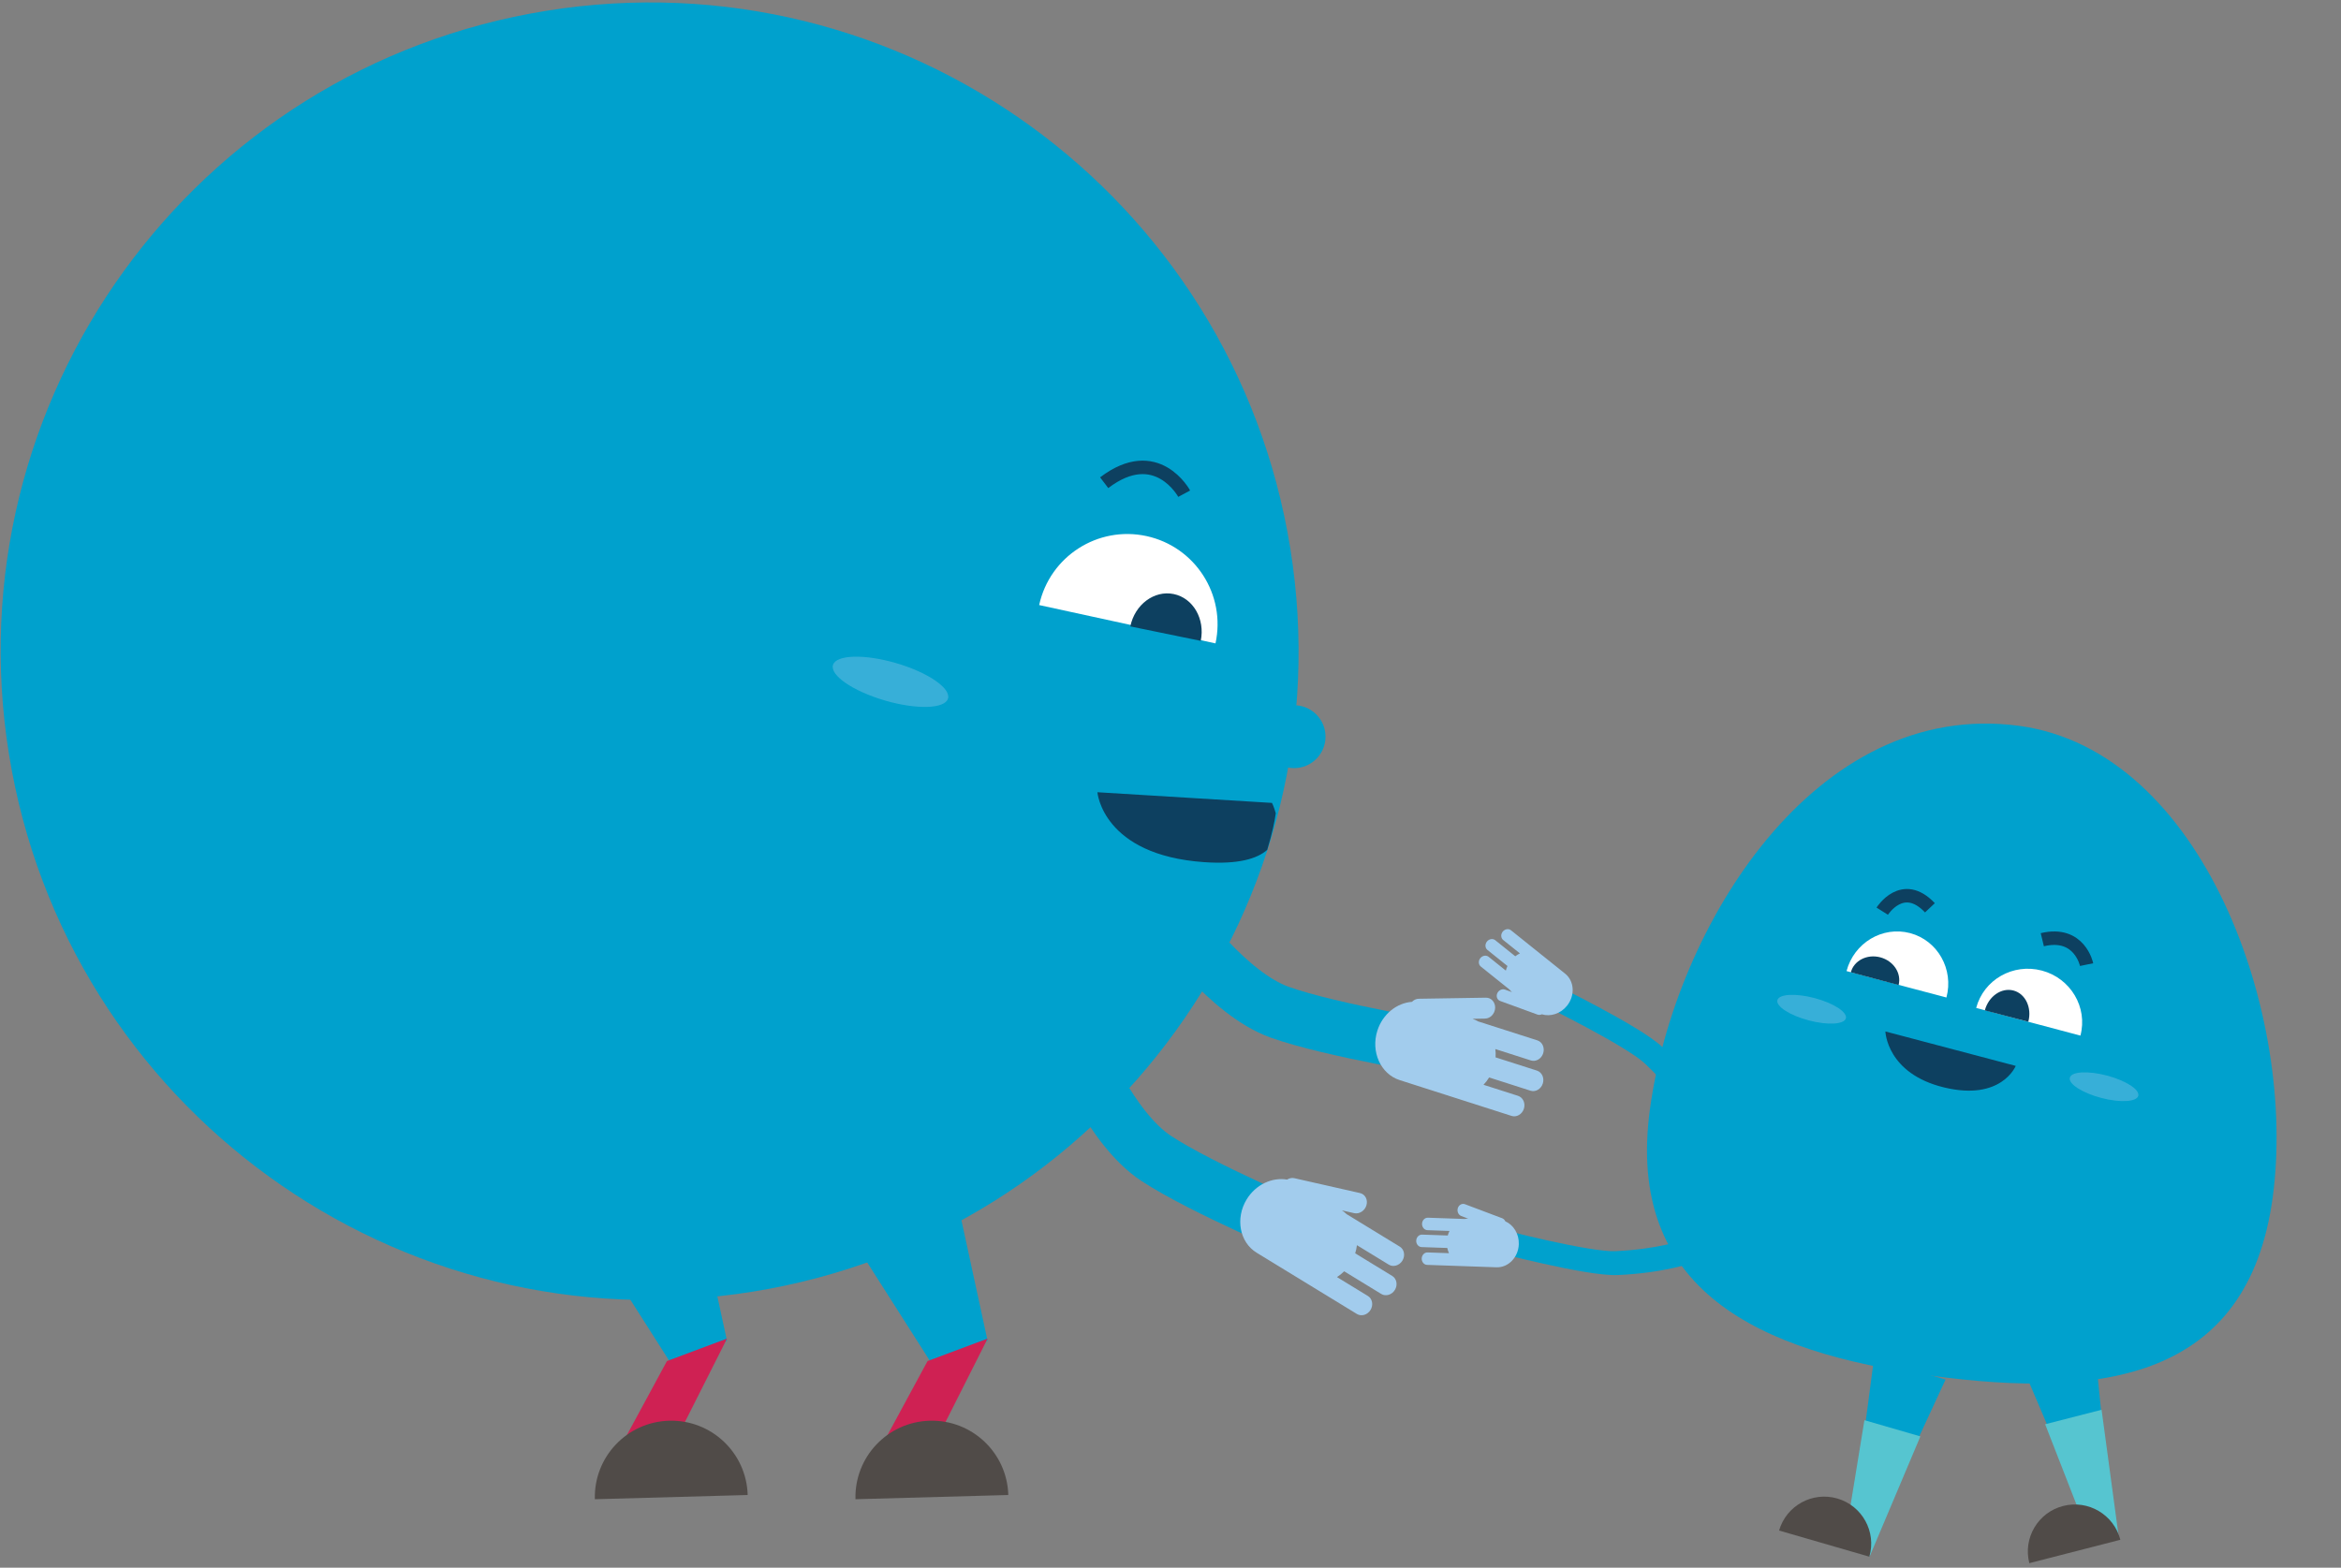 <svg width="521" height="349" viewBox="0 0 521 349" fill="none" xmlns="http://www.w3.org/2000/svg">
<rect x="0" y="0" width="521" height="349" fill="#808080" stroke="none"/>
<path d="M505.797 266.566C511.287 226.119 490.34 167.153 449.41 161.596C403.852 155.411 372.691 206.477 367.201 246.922C361.711 287.37 391.473 301.051 429.779 306.25C468.084 311.448 500.307 307.012 505.797 266.566Z" fill="#00A1CD"/>
<path d="M463.007 230.547C464.674 224.253 460.833 217.773 454.426 216.071C448.018 214.371 441.476 218.094 439.808 224.388" fill="white"/>
<path d="M433.189 222.066C434.861 215.774 431.235 209.355 425.095 207.729C418.955 206.105 412.625 209.889 410.953 216.181" fill="white"/>
<path d="M464.382 214.743C464.382 214.743 462.836 207.196 454.523 209.199" stroke="#0D4060" stroke-width="3" stroke-miterlimit="10"/>
<path d="M418.902 202.847C418.902 202.847 423.428 195.646 429.513 202.094" stroke="#0D4060" stroke-width="3" stroke-miterlimit="10"/>
<path d="M451.406 227.467C452.251 224.324 450.767 221.208 448.098 220.509C445.422 219.809 442.575 221.792 441.731 224.935" fill="#0D4060"/>
<path d="M422.541 219.294C423.233 216.671 421.411 213.908 418.479 213.124C415.541 212.339 412.605 213.831 411.914 216.454" fill="#0D4060"/>
<path d="M419.603 229.624C419.603 229.624 419.876 238.994 432.657 242.085C445.439 245.176 448.613 237.289 448.613 237.289L419.603 229.624Z" fill="#0D4060"/>
<path d="M450.119 304.289L463.629 336.043L469.656 334.494L466.224 300.261" fill="#00A1CD"/>
<path d="M471.588 342.533L465.679 344.05L455.156 317.07L467.717 313.844L471.588 342.533Z" fill="#56C5D0"/>
<path d="M451.634 347.992C450.198 342.397 453.563 336.697 459.163 335.26C464.756 333.825 470.459 337.194 471.894 342.788" fill="#504B48"/>
<path d="M432.995 307.115L418.545 338.338L412.568 336.605L417.056 302.48" fill="#00A1CD"/>
<path d="M410.275 344.743L416.128 346.439L427.389 319.77L414.933 316.16L410.275 344.743Z" fill="#56C5D0"/>
<path d="M416.035 346.554C417.642 341.007 414.447 335.205 408.901 333.597C403.355 331.989 397.551 335.183 395.944 340.729" fill="#504B48"/>
<g opacity="0.7">
<g opacity="0.7">
<path opacity="0.7" d="M460.652 239.912C460.287 241.282 463.4 243.295 467.61 244.412C471.814 245.526 475.519 245.32 475.883 243.95C476.247 242.58 473.129 240.564 468.925 239.45C464.715 238.333 461.01 238.54 460.652 239.912Z" fill="#A2CCED"/>
</g>
</g>
<g opacity="0.7">
<g opacity="0.7">
<path opacity="0.7" d="M395.569 222.655C395.211 224.028 398.323 226.042 402.533 227.158C406.737 228.272 410.442 228.066 410.806 226.696C411.171 225.326 408.053 223.311 403.848 222.196C399.638 221.08 395.933 221.286 395.569 222.655Z" fill="#A2CCED"/>
</g>
</g>
<path fill-rule="evenodd" clip-rule="evenodd" d="M352.623 283.138C355.444 283.607 358.169 283.941 360.051 283.855C369.604 283.42 376.513 281.482 381.084 279.608C383.367 278.672 385.061 277.754 386.205 277.052C386.777 276.701 387.212 276.405 387.514 276.187C387.665 276.078 387.783 275.989 387.868 275.923C387.911 275.89 387.945 275.863 387.972 275.841C387.985 275.831 387.996 275.822 388.005 275.814L388.018 275.804L388.023 275.8L388.025 275.798C388.026 275.797 388.027 275.796 386.229 273.712C384.431 271.629 384.432 271.628 384.433 271.627L384.434 271.626L384.437 271.623L384.439 271.622C384.434 271.625 384.422 271.635 384.402 271.651C384.361 271.683 384.289 271.737 384.186 271.812C383.979 271.96 383.646 272.189 383.181 272.474C382.251 273.044 380.795 273.84 378.772 274.669C374.73 276.327 368.403 278.131 359.465 278.539C358.21 278.596 355.996 278.359 353.175 277.89C350.423 277.433 347.303 276.794 344.349 276.139C341.401 275.485 338.643 274.821 336.62 274.32C335.61 274.07 334.785 273.861 334.213 273.715C333.927 273.642 333.705 273.584 333.555 273.546L333.384 273.501L333.331 273.487L333.329 273.487L332.801 276.057C332.274 278.627 332.274 278.627 332.274 278.627L332.275 278.627L332.337 278.643C332.377 278.654 332.437 278.67 332.515 278.69C332.671 278.73 332.899 278.789 333.191 278.864C333.775 279.013 334.615 279.226 335.641 279.48C337.693 279.988 340.497 280.663 343.504 281.329C346.505 281.995 349.732 282.658 352.623 283.138Z" fill="#00A1CD"/>
<path d="M317.612 281.591C316.923 281.569 316.383 280.924 316.407 280.164C316.436 279.399 317.021 278.793 317.706 278.819L322.472 278.984C322.31 278.618 322.187 278.23 322.103 277.825L316.388 277.629C315.702 277.603 315.159 276.963 315.187 276.198C315.211 275.438 315.796 274.832 316.485 274.853L322.201 275.05C322.3 274.694 322.433 274.352 322.594 274.035L317.683 273.865C316.998 273.838 316.455 273.198 316.483 272.434C316.507 271.673 317.092 271.067 317.78 271.089L325.965 271.37C326.224 271.321 326.494 271.298 326.764 271.3L325.218 270.713C324.566 270.47 324.221 269.677 324.444 268.954C324.668 268.233 325.384 267.842 326.036 268.085L334.315 271.206C334.633 271.325 334.874 271.581 335.017 271.889C336.837 272.688 338.1 274.692 338.017 276.987C337.918 279.902 335.685 282.215 333.055 282.126L326.57 281.902C326.528 281.897 326.482 281.89 326.435 281.889C326.414 281.887 326.392 281.892 326.366 281.894L317.612 281.591Z" fill="#A2CCED"/>
<path fill-rule="evenodd" clip-rule="evenodd" d="M363.831 228.761C366.276 230.247 368.559 231.77 369.93 233.063C376.888 239.623 380.862 245.598 383.105 249.999C384.225 252.198 384.91 253.999 385.32 255.277C385.525 255.916 385.661 256.424 385.748 256.786C385.791 256.967 385.823 257.111 385.844 257.217C385.855 257.27 385.863 257.313 385.869 257.347C385.872 257.363 385.875 257.378 385.877 257.389L385.88 257.405L385.881 257.412L385.881 257.414C385.882 257.416 385.882 257.417 383.16 257.824C380.438 258.231 380.438 258.232 380.438 258.233L380.438 258.235L380.439 258.239L380.439 258.242C380.438 258.236 380.435 258.22 380.43 258.195C380.42 258.144 380.401 258.056 380.371 257.932C380.312 257.685 380.208 257.294 380.042 256.775C379.709 255.736 379.123 254.183 378.131 252.235C376.148 248.343 372.529 242.849 366.018 236.71C365.104 235.849 363.272 234.584 360.827 233.1C358.443 231.651 355.661 230.102 352.995 228.672C350.333 227.245 347.809 225.949 345.95 225.009C345.021 224.54 344.259 224.16 343.73 223.898C343.466 223.767 343.26 223.666 343.12 223.597L342.962 223.52L342.913 223.496L342.911 223.495L344.187 221.202C345.463 218.91 345.463 218.91 345.464 218.91L345.464 218.911L345.522 218.939C345.56 218.957 345.615 218.984 345.687 219.02C345.832 219.091 346.043 219.195 346.313 219.329C346.853 219.596 347.628 219.983 348.572 220.46C350.459 221.413 353.025 222.73 355.739 224.185C358.448 225.638 361.327 227.24 363.831 228.761Z" fill="#00A1CD"/>
<path d="M336.282 207.102C335.746 206.668 334.916 206.806 334.438 207.397C333.961 207.995 334.009 208.836 334.545 209.263L338.266 212.246C337.905 212.418 337.558 212.633 337.231 212.885L332.77 209.306C332.233 208.879 331.404 209.01 330.926 209.608C330.449 210.199 330.497 211.04 331.033 211.473L335.494 215.052C335.338 215.387 335.216 215.733 335.13 216.078L331.297 213.005C330.76 212.578 329.931 212.709 329.454 213.307C328.976 213.898 329.024 214.739 329.56 215.172L335.949 220.297C336.113 220.503 336.302 220.696 336.508 220.871L334.953 220.308C334.301 220.067 333.521 220.443 333.22 221.136C332.919 221.829 333.207 222.592 333.86 222.833L342.171 225.867C342.49 225.984 342.839 225.947 343.149 225.807C345.049 226.389 347.314 225.692 348.748 223.899C350.574 221.625 350.389 218.415 348.338 216.767L343.276 212.707C343.24 212.683 343.201 212.659 343.164 212.629C343.147 212.617 343.134 212.599 343.116 212.581L336.282 207.102Z" fill="#A2CCED"/>
<path d="M287.163 122.089C299.803 200.837 246.211 274.922 167.464 287.561C88.716 300.2 14.631 246.609 1.99 167.862C-10.648 89.114 42.942 15.029 121.69 2.389C200.438 -10.25 274.522 43.342 287.163 122.089Z" fill="#00A1CD"/>
<path d="M239.889 233C239.889 233 247.074 251.134 257.291 257.87C267.509 264.609 291.165 274.554 291.165 274.554" stroke="#00A1CD" stroke-width="12" stroke-miterlimit="10"/>
<path d="M301.987 292.521C302.978 293.128 304.342 292.723 305.016 291.623C305.69 290.52 305.429 289.123 304.436 288.515L297.552 284.306C298.122 283.944 298.657 283.509 299.153 283.019L307.408 288.064C308.401 288.671 309.763 288.266 310.437 287.164C311.111 286.063 310.85 284.665 309.856 284.058L301.602 279.011C301.792 278.413 301.923 277.809 301.99 277.204L309.085 281.541C310.076 282.147 311.441 281.742 312.114 280.641C312.789 279.538 312.528 278.141 311.535 277.533L299.714 270.307C299.393 269.992 299.033 269.71 298.652 269.455L301.382 270.075C302.529 270.333 303.756 269.539 304.111 268.308C304.467 267.076 303.82 265.858 302.672 265.599L288.074 262.292C287.513 262.164 286.932 262.294 286.443 262.601C283.129 262.037 279.478 263.693 277.454 267.002C274.879 271.217 275.877 276.563 279.673 278.882L289.041 284.608C289.109 284.649 289.179 284.679 289.246 284.718C289.278 284.742 289.304 284.769 289.339 284.789L301.987 292.521Z" fill="#A2CCED"/>
<path d="M262 205.289C262 205.289 273.272 221.209 284.791 225.338C296.312 229.466 321.652 233.531 321.652 233.531" stroke="#00A1CD" stroke-width="12" stroke-miterlimit="10"/>
<path d="M336.416 248.428C337.523 248.782 338.752 248.066 339.147 246.836C339.541 245.606 338.956 244.309 337.849 243.956L330.162 241.495C330.63 241.011 331.049 240.461 331.414 239.865L340.628 242.815C341.736 243.168 342.964 242.453 343.357 241.223C343.752 239.993 343.166 238.696 342.06 238.343L332.846 235.392C332.888 234.766 332.872 234.149 332.795 233.543L340.714 236.079C341.822 236.432 343.051 235.716 343.443 234.487C343.838 233.257 343.253 231.961 342.146 231.608L328.949 227.38C328.563 227.15 328.147 226.963 327.715 226.804L330.516 226.759C331.69 226.74 332.695 225.677 332.75 224.397C332.802 223.117 331.885 222.085 330.711 222.105L315.744 222.345C315.167 222.355 314.633 222.618 314.232 223.033C310.881 223.269 307.724 225.739 306.541 229.436C305.035 234.138 307.27 239.098 311.506 240.453L321.964 243.801C322.038 243.825 322.113 243.839 322.188 243.86C322.224 243.873 322.257 243.895 322.296 243.908L336.416 248.428Z" fill="#A2CCED"/>
<path d="M231.272 134.699C233.627 123.861 244.321 116.987 255.16 119.344C265.996 121.7 272.871 132.395 270.515 143.231" fill="white"/>
<path d="M263.546 109.907C263.546 109.907 257.447 98.547 245.74 107.461" stroke="#0D4060" stroke-width="3" stroke-miterlimit="10"/>
<g opacity="0.7">
<g opacity="0.7">
<path opacity="0.7" d="M210.984 155.508C210.313 157.812 204.039 158.011 196.968 155.953C189.899 153.895 184.71 150.36 185.381 148.057C186.05 145.753 192.325 145.555 199.395 147.612C206.466 149.668 211.653 153.204 210.984 155.508Z" fill="#A2CCED"/>
</g>
</g>
<path d="M183.297 265.807L207.297 303.5L219.797 298.5L213.892 271.289" fill="#00A1CD"/>
<path d="M206.433 324.5L194.797 324.5L206.433 303L219.797 298L206.433 324.5Z" fill="#CF2153"/>
<path d="M190.388 333.759C190.129 324.366 197.532 316.542 206.924 316.283C216.316 316.024 224.14 323.428 224.4 332.819" fill="#504B48"/>
<path d="M125.297 265.807L149.297 303.5L161.797 298.5L155.892 271.289" fill="#00A1CD"/>
<path d="M148.433 324.5L136.797 324.5L148.433 303L161.797 298L148.433 324.5Z" fill="#CF2153"/>
<path d="M132.388 333.759C132.129 324.366 139.532 316.542 148.924 316.283C158.316 316.024 166.14 323.428 166.4 332.819" fill="#504B48"/>
<path fill-rule="evenodd" clip-rule="evenodd" d="M283.928 181.062C283.567 179.682 283.083 178.743 283.083 178.743L244.233 176.368C244.233 176.368 245.338 190.358 268.017 191.936C275.601 192.463 279.798 191.163 282.024 189.198C283.135 185.524 283.687 182.829 283.928 181.062Z" fill="#0D4060"/>
<path d="M251.559 139.454C252.558 134.584 256.877 131.357 261.205 132.245C265.533 133.133 268.232 137.801 267.233 142.669" fill="#0D4060"/>
<circle cx="288" cy="164" r="7" fill="#00A1CD"/>
</svg>
